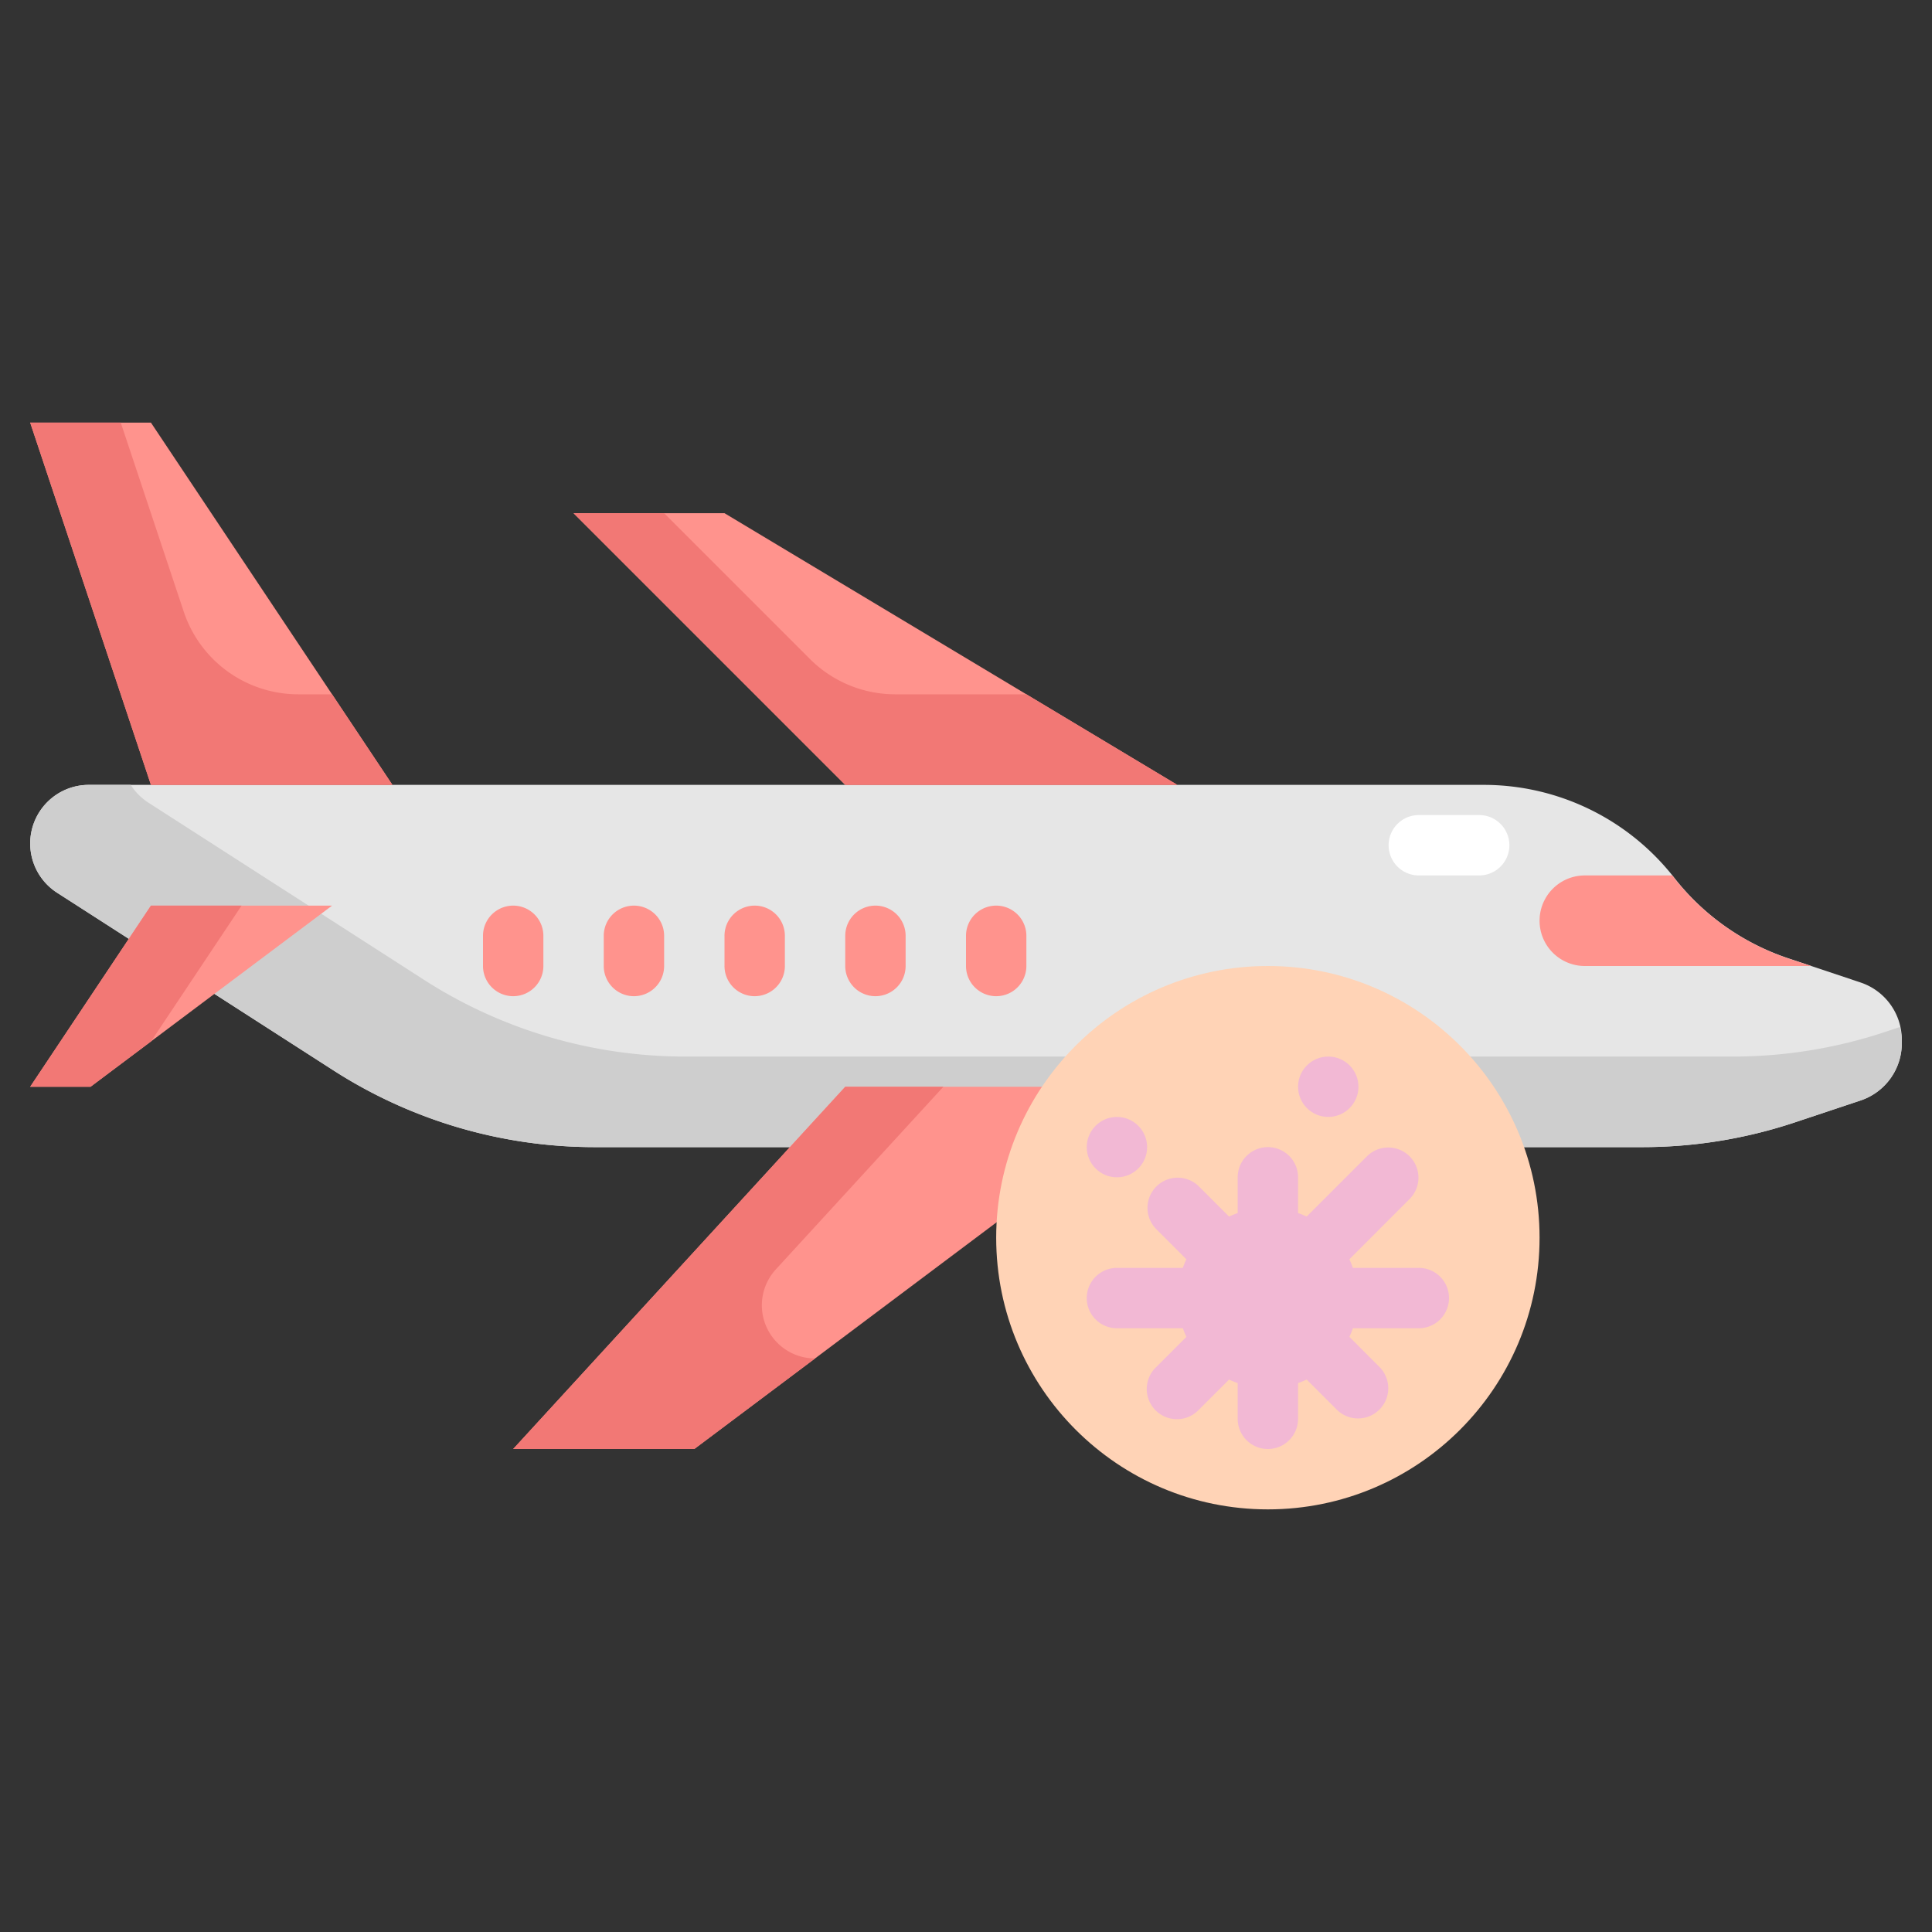 <?xml version="1.0" ?><svg viewBox="0 0 64 64" xmlns="http://www.w3.org/2000/svg"><rect x="0" y="0" width="64" height="64" fill="#333333" stroke="none"/><title/><g data-name="Layer 31" id="Layer_31"><path d="M61.632,36.456l-2.169.723A15.992,15.992,0,0,1,54.4,38H19.7a16,16,0,0,1-8.652-2.541L1.891,29.573A1.941,1.941,0,0,1,1,27.941H1A1.941,1.941,0,0,1,2.941,26H49.155A8,8,0,0,1,55.4,29l.122.153a8,8,0,0,0,3.717,2.592l2.391.8A2,2,0,0,1,63,34.442v.116A2,2,0,0,1,61.632,36.456Z" style="fill:#e6e6e6"/><path d="M62.463,34.179A15.992,15.992,0,0,1,57.4,35H22.7a16,16,0,0,1-8.652-2.541L4.891,26.573A1.923,1.923,0,0,1,4.331,26H2.941a1.941,1.941,0,0,0-1.05,3.573l9.156,5.886A16,16,0,0,0,19.7,38H54.4a15.992,15.992,0,0,0,5.059-.821l2.169-.723A2,2,0,0,0,63,34.558v-.116a1.958,1.958,0,0,0-.067-.42Z" style="fill:#cecece"/><polygon points="5 14 1 14 5 26 13 26 5 14" style="fill:#ff938d"/><path d="M6.088,20.265,4,14H1L5,26h8l-2-3H9.883A4,4,0,0,1,6.088,20.265Z" style="fill:#f27875"/><polygon points="5 30 11 30 3 36 1 36 5 30" style="fill:#ff938d"/><polygon points="8.002 30 5 30 1 36 3 36 5.003 34.498 8.002 30" style="fill:#f27875"/><polygon points="23 48 17 48 28 36 39 36 23 48" style="fill:#ff938d"/><path d="M25.7,42.051,31.25,36H28L17,48h6l4-3h0A1.76,1.76,0,0,1,25.7,42.051Z" style="fill:#f27875"/><polygon points="28 26 19 17 24 17 39 26 28 26" style="fill:#ff938d"/><path d="M26.828,21.828,22,17H19l9,9H39l-5-3H29.657A4,4,0,0,1,26.828,21.828Z" style="fill:#f27875"/><path d="M60,32H52.5a1.5,1.5,0,0,1,0-3h2.9l.12.16a8.1,8.1,0,0,0,3.72,2.59Z" style="fill:#ff938d"/><circle cx="42" cy="41" r="9" style="fill:#ffd3b6"/><path d="M34,32V31a1,1,0,0,0-2,0v1a1,1,0,0,0,2,0Z" style="fill:#ff938d"/><path d="M30,32V31a1,1,0,0,0-2,0v1a1,1,0,0,0,2,0Z" style="fill:#ff938d"/><path d="M26,32V31a1,1,0,0,0-2,0v1a1,1,0,0,0,2,0Z" style="fill:#ff938d"/><path d="M22,32V31a1,1,0,0,0-2,0v1a1,1,0,0,0,2,0Z" style="fill:#ff938d"/><path d="M18,32V31a1,1,0,0,0-2,0v1a1,1,0,0,0,2,0Z" style="fill:#ff938d"/><circle cx="37" cy="38" r="1" style="fill:#f2b8d4"/><circle cx="44" cy="36" r="1" style="fill:#f2b8d4"/><path d="M49,29H47a1,1,0,0,1,0-2h2a1,1,0,0,1,0,2Z" style="fill:#fff"/><path d="M47,42H44.816a2.746,2.746,0,0,0-.117-.285l2.008-2.008a1,1,0,0,0-1.414-1.414L43.285,40.3A2.746,2.746,0,0,0,43,40.184V39a1,1,0,0,0-2,0v1.184a2.746,2.746,0,0,0-.285.117l-1.008-1.008a1,1,0,0,0-1.414,1.414L39.3,41.715a2.746,2.746,0,0,0-.117.285H37a1,1,0,0,0,0,2h2.184a2.746,2.746,0,0,0,.117.285l-1.008,1.008a1,1,0,1,0,1.414,1.414L40.715,45.7a2.746,2.746,0,0,0,.285.117V47a1,1,0,0,0,2,0V45.816a2.746,2.746,0,0,0,.285-.117l1.008,1.008a1,1,0,0,0,1.414-1.414L44.7,44.285A2.746,2.746,0,0,0,44.816,44H47a1,1,0,0,0,0-2Z" style="fill:#f2b8d4"/></g></svg>